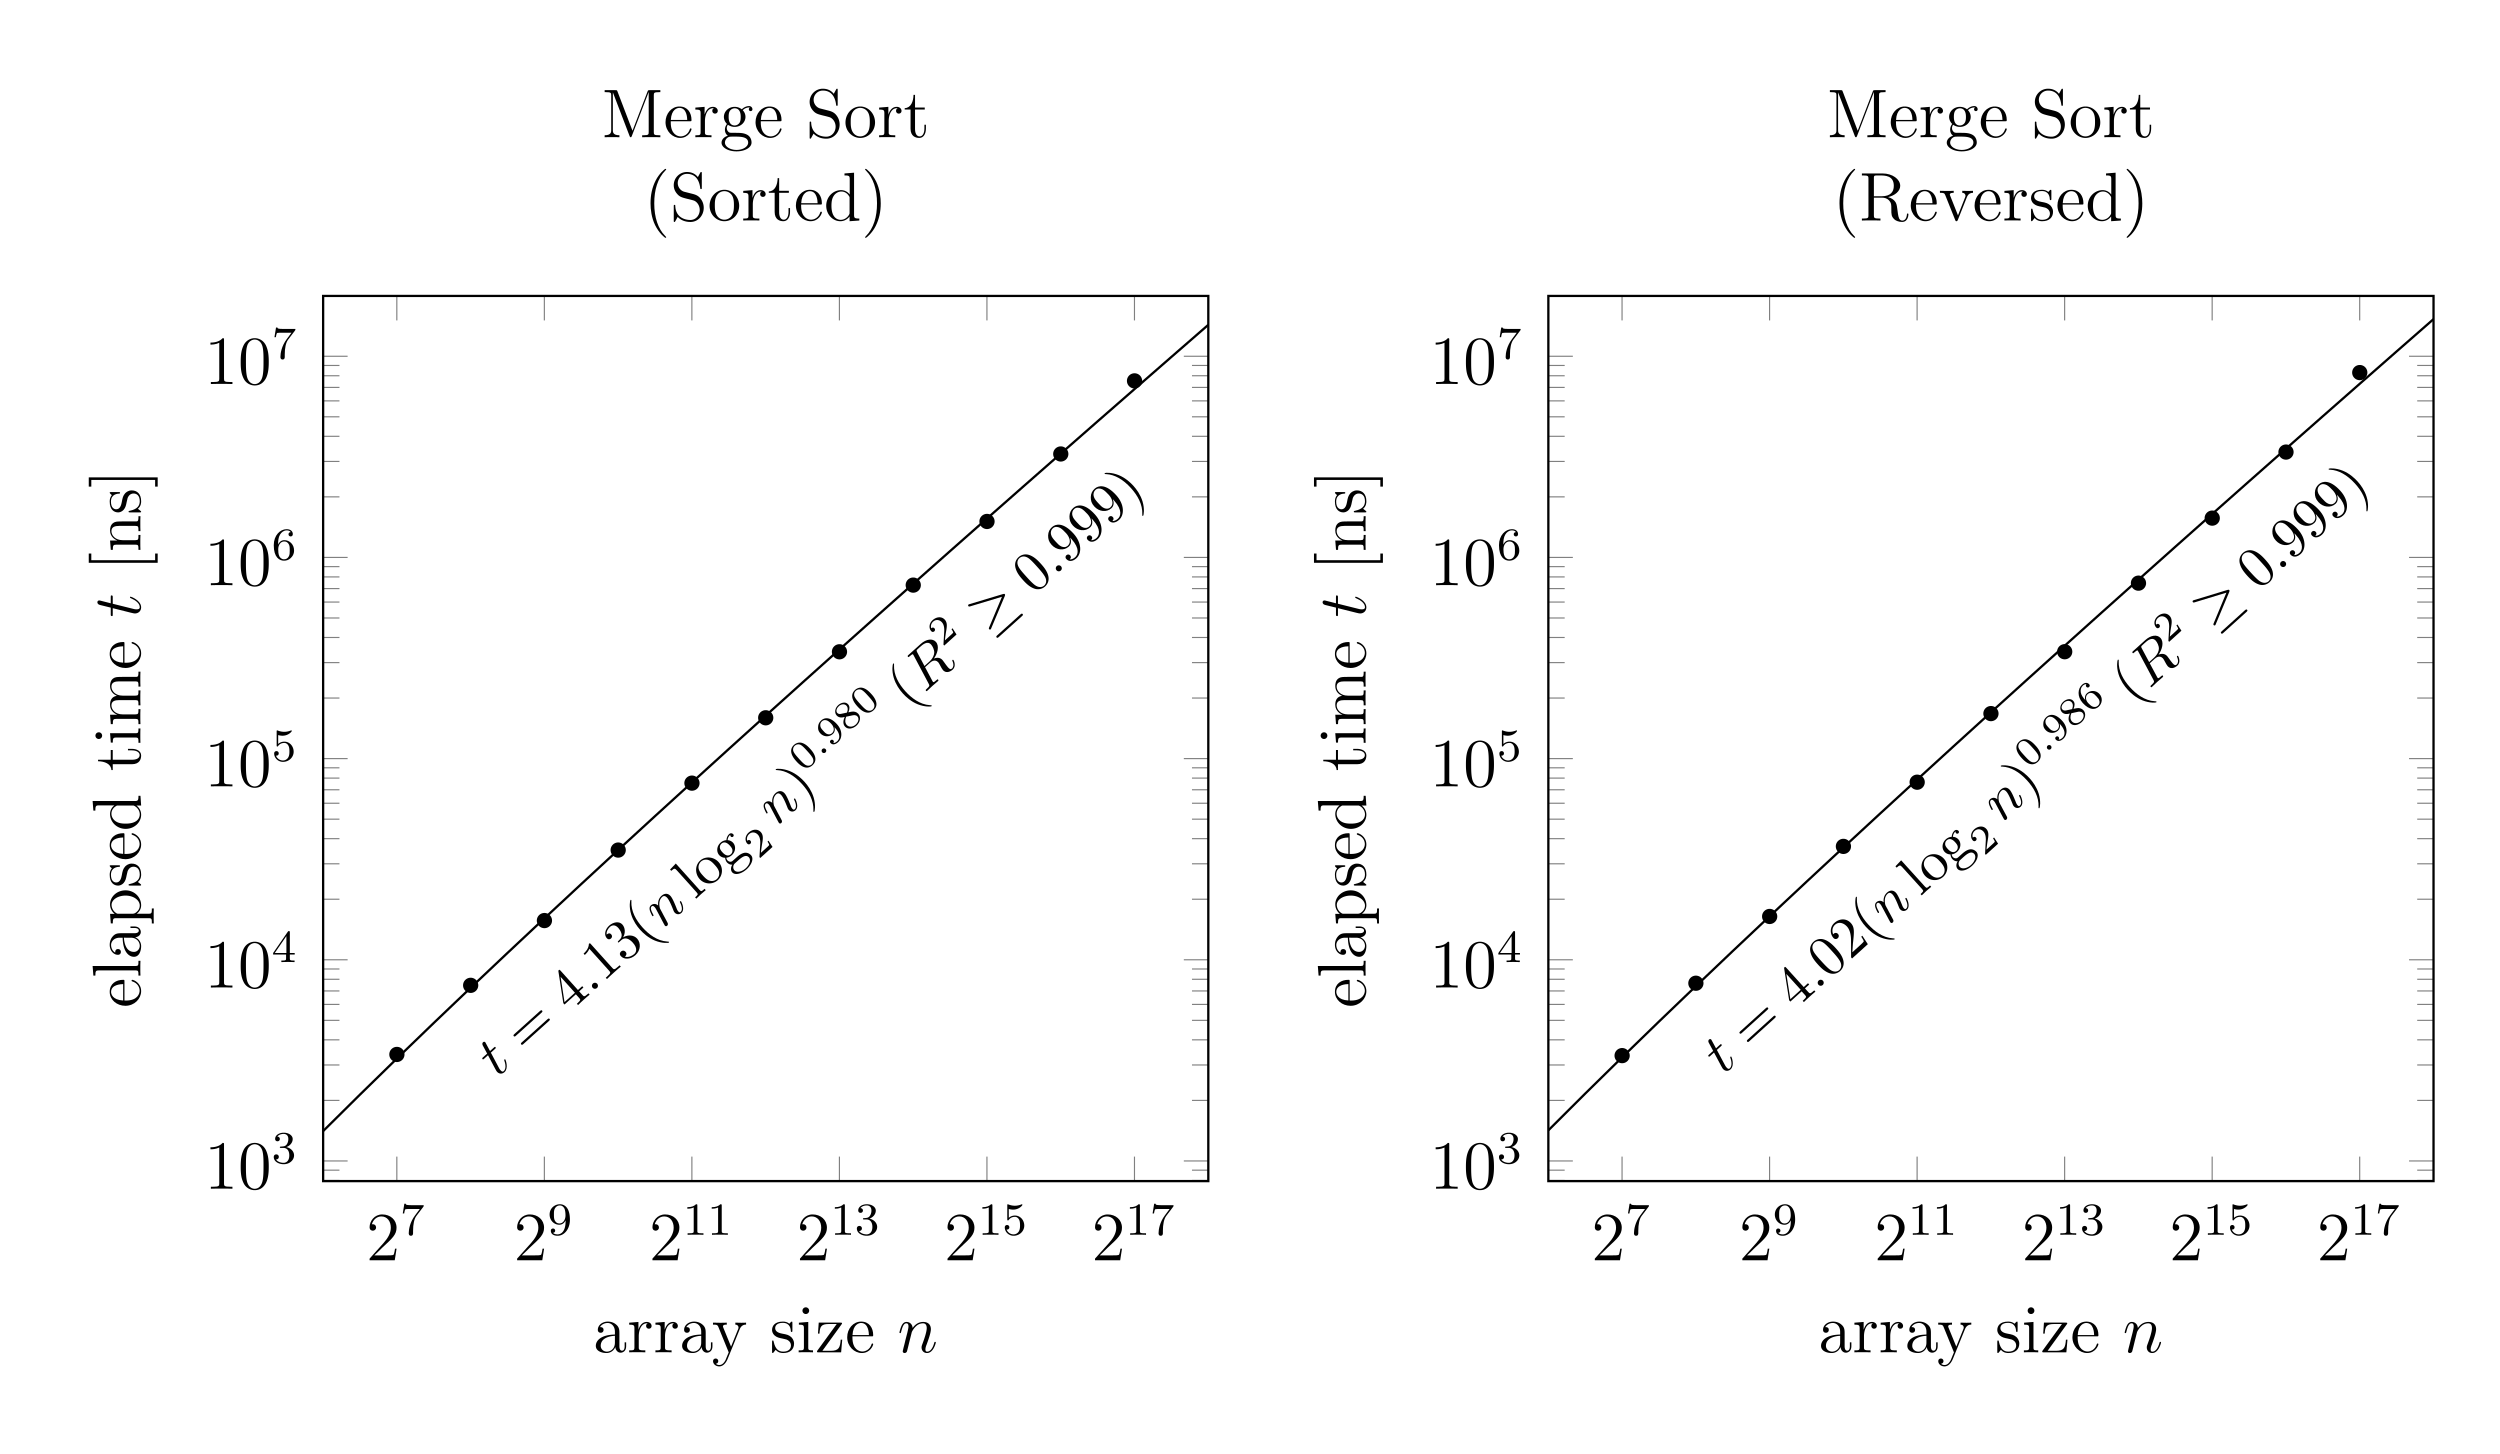 <svg xmlns="http://www.w3.org/2000/svg" xmlns:xlink="http://www.w3.org/1999/xlink" width="433.8pt" height="252.34pt" viewBox="0 0 433.8 252.34"><defs><path id="N" d="M2.464-3.504c.024-.072.323-.67.765-1.053a1.74 1.74 0 0 1 1.184-.478c.479 0 .646.359.646.837 0 .682-.49 2.045-.73 2.691-.107.287-.167.443-.167.658 0 .538.37.969.945.969 1.112 0 1.53-1.759 1.53-1.83 0-.06-.047-.108-.119-.108-.107 0-.12.036-.18.24C6.065-.599 5.61-.12 5.144-.12c-.12 0-.311-.012-.311-.394 0-.3.131-.658.203-.826.24-.657.742-1.997.742-2.679 0-.717-.419-1.255-1.328-1.255-1.064 0-1.626.753-1.842 1.052-.036-.682-.526-1.052-1.052-1.052-.383 0-.646.227-.85.634C.49-4.21.324-3.492.324-3.444s.048.107.131.107c.096 0 .108-.012.18-.287.191-.73.407-1.411.885-1.411.275 0 .37.191.37.55 0 .263-.119.73-.203 1.1l-.335 1.292c-.047.227-.179.765-.239.98C1.03-.8.897-.238.897-.178c0 .167.132.299.311.299a.46.46 0 0 0 .407-.252c.024-.06.131-.478.191-.717l.263-1.077z"/><path id="T" d="M2.404-4.808h1.1c.228 0 .347 0 .347-.215 0-.132-.072-.132-.31-.132H2.487L2.93-6.9c.048-.167.048-.191.048-.275 0-.191-.155-.299-.31-.299-.097 0-.372.036-.467.419l-.467 1.901H.61c-.24 0-.347 0-.347.227 0 .12.084.12.311.12H1.64L.849-1.65c-.096.418-.131.538-.131.693C.718-.395 1.112.12 1.782.12c1.208 0 1.854-1.747 1.854-1.83 0-.072-.048-.108-.12-.108-.024 0-.072 0-.095.048-.012.012-.024.024-.108.215C3.062-.957 2.512-.12 1.818-.12c-.359 0-.383-.299-.383-.562 0-.012 0-.239.036-.382z"/><path id="G" d="M5.669-1.064v-.67h-.263v.67c0 .681-.287.777-.455.777-.454 0-.454-.634-.454-.813v-2.093c0-.646 0-1.125-.526-1.591-.419-.383-.957-.55-1.483-.55-.981 0-1.735.646-1.735 1.423 0 .347.228.514.503.514.287 0 .49-.203.49-.49 0-.49-.43-.49-.61-.49.275-.503.85-.718 1.328-.718.55 0 1.256.455 1.256 1.53v.48C1.316-3.05.407-2.046.407-1.126c0 .946 1.1 1.245 1.83 1.245A1.63 1.63 0 0 0 3.79-.933c.048.562.419.993.933.993.251 0 .945-.168.945-1.124m-1.95-.622C3.72-.514 2.847-.12 2.333-.12c-.586 0-1.076-.43-1.076-1.004 0-1.579 2.033-1.722 2.464-1.746z"/><path id="Q" d="M6.16 0v-.347c-.814 0-.91-.084-.91-.67V-8.3l-1.662.131v.347c.813 0 .909.084.909.67v2.643a1.86 1.86 0 0 0-1.495-.765C1.615-5.274.419-4.102.419-2.571c0 1.519 1.136 2.69 2.451 2.69.91 0 1.436-.597 1.603-.825V.12zM4.472-1.4c0 .216 0 .252-.167.515-.287.419-.778.765-1.376.765-.31 0-1.602-.12-1.602-2.44 0-.86.143-1.339.406-1.734.24-.37.718-.741 1.316-.741.741 0 1.16.538 1.28.73.143.203.143.227.143.442z"/><path id="M" d="M4.868-1.423c0-.072-.06-.12-.132-.12-.096 0-.12.06-.143.12C4.282-.42 3.48-.143 2.978-.143s-1.71-.335-1.71-2.404v-.228H4.58c.263 0 .287 0 .287-.227 0-1.208-.646-2.332-2.093-2.332C1.41-5.334.359-4.102.359-2.62.359-1.041 1.579.12 2.906.12c1.424 0 1.962-1.292 1.962-1.543m-.742-1.579H1.28c.095-1.878 1.148-2.093 1.483-2.093 1.28 0 1.351 1.686 1.363 2.093"/><path id="Z" d="M5.681-4.856a.56.56 0 0 0-.586-.55c-.622 0-1.088.383-1.256.562a2 2 0 0 0-1.232-.43C1.531-5.274.73-4.461.73-3.54c0 .682.418 1.124.538 1.232-.144.18-.359.526-.359.992 0 .694.419.993.514 1.053-.55.155-1.1.586-1.1 1.208 0 .825 1.124 1.507 2.595 1.507 1.423 0 2.608-.634 2.608-1.531 0-.3-.084-1.005-.802-1.375-.61-.311-1.208-.311-2.236-.311-.73 0-.814 0-1.029-.228a.88.88 0 0 1-.227-.598c0-.203.072-.406.191-.574.562.371 1.04.371 1.172.371 1.077 0 1.878-.813 1.878-1.734 0-.323-.096-.778-.478-1.16.466-.479 1.028-.479 1.088-.479.048 0 .108 0 .155.024-.12.048-.179.168-.179.3 0 .167.12.31.311.31.096 0 .311-.06.311-.323M3.648-3.54c0 .215 0 .705-.204 1.028a1.02 1.02 0 0 1-.837.467c-1.052 0-1.052-1.208-1.052-1.483 0-.215 0-.706.203-1.029a1.02 1.02 0 0 1 .837-.466c1.053 0 1.053 1.208 1.053 1.483M4.939.933c0 .706-.908 1.268-2.009 1.268C1.782 2.2.91 1.615.91.933c0-.096.024-.562.478-.873.263-.168.371-.168 1.208-.168.993 0 2.344 0 2.344 1.04"/><path id="K" d="M2.882 0v-.347c-.777 0-.825-.06-.825-.526v-4.401l-1.626.131v.347c.765 0 .873.072.873.658v3.253c0 .538-.132.538-.91.538V0c.336-.024.91-.024 1.256-.024.132 0 .826 0 1.232.024m-.67-7.224a.58.58 0 1 0-.586.574.576.576 0 0 0 .587-.574"/><path id="O" d="M2.966 0v-.347c-.765 0-.909 0-.909-.538V-8.3L.395-8.17v.347c.813 0 .909.084.909.67v6.267c0 .538-.132.538-.91.538V0c.336-.024.922-.024 1.28-.024s.957 0 1.292.024"/><path id="Y" d="M10.19 0v-.347h-.24c-.86 0-.896-.12-.896-.562v-6.35c0-.443.036-.563.897-.563h.239v-.347H8.336c-.263 0-.275.012-.37.24L5.357-1.124 2.751-7.941c-.084-.228-.096-.228-.371-.228H.526v.347h.24c.86 0 .896.12.896.562v6.028c0 .323 0 .885-1.136.885V0c.311-.024.945-.024 1.28-.024s.969 0 1.28.024v-.347c-1.137 0-1.137-.562-1.137-.885v-6.53h.012L4.844-.227c.048.131.084.227.203.227.108 0 .132-.06.203-.24l2.907-7.582h.012v6.913c0 .443-.036.562-.897.562h-.24V0c.276-.024 1.232-.024 1.58-.024s1.303 0 1.578.024"/><path id="S" d="M9.484 0v-.347c-.598 0-.897 0-.909-.359v-2.2c0-1.113 0-1.447-.275-1.83-.347-.467-.909-.538-1.315-.538-.993 0-1.495.717-1.687 1.184-.167-.921-.813-1.184-1.566-1.184-1.16 0-1.615.992-1.71 1.232h-.013v-1.232l-1.626.131v.347c.813 0 .909.084.909.67v3.241c0 .538-.132.538-.91.538V0c.312-.024.958-.024 1.292-.024.347 0 .993 0 1.304.024v-.347c-.765 0-.909 0-.909-.538V-3.11c0-1.255.825-1.925 1.567-1.925s.909.61.909 1.34v2.81c0 .538-.132.538-.91.538V0c.312-.024.958-.024 1.293-.024.346 0 .992 0 1.303.024v-.347c-.765 0-.909 0-.909-.538V-3.11c0-1.255.825-1.925 1.567-1.925s.909.61.909 1.34v2.81c0 .538-.132.538-.909.538V0c.31-.024.957-.024 1.292-.024.346 0 .992 0 1.303.024"/><path id="ab" d="M5.49-2.56c0-1.542-1.172-2.774-2.56-2.774C1.495-5.334.36-4.066.36-2.56.359-1.03 1.555.12 2.919.12c1.41 0 2.57-1.172 2.57-2.68m-.91-.107c0 .419 0 1.16-.31 1.722a1.56 1.56 0 0 1-1.34.801c-.442 0-.98-.19-1.327-.777-.323-.538-.335-1.244-.335-1.746 0-.455 0-1.184.37-1.722a1.53 1.53 0 0 1 1.28-.706c.467 0 .969.215 1.292.682.37.55.37 1.303.37 1.746"/><path id="P" d="M6.076-2.583c0-1.52-1.125-2.691-2.428-2.691-1.053 0-1.615.753-1.65.801v-.801l-1.663.131v.347c.837 0 .909.084.909.61v5.621c0 .538-.132.538-.91.538v.347c.312-.024.958-.024 1.293-.024.346 0 .992 0 1.303.024v-.347c-.765 0-.909 0-.909-.538v-2.08c.216.298.706.765 1.471.765 1.376 0 2.584-1.16 2.584-2.703m-.91 0c0 1.423-.813 2.463-1.733 2.463a1.4 1.4 0 0 1-.957-.382c-.275-.275-.455-.515-.455-.85v-2.463c0-.227 0-.24.132-.43a1.72 1.72 0 0 1 1.4-.766c.896 0 1.614 1.088 1.614 2.428"/><path id="ac" d="M3.887 2.906c0-.036 0-.06-.203-.263C2.488 1.435 1.818-.538 1.818-2.978c0-2.32.562-4.318 1.95-5.729.119-.108.119-.131.119-.167 0-.072-.06-.096-.108-.096-.155 0-1.136.861-1.722 2.033-.61 1.208-.885 2.488-.885 3.959 0 1.064.168 2.488.79 3.767.705 1.436 1.686 2.213 1.817 2.213.048 0 .108-.024.108-.096"/><path id="ad" d="M3.373-2.978c0-.909-.12-2.392-.79-3.78C1.878-8.192.897-8.97.765-8.97c-.047 0-.107.024-.107.096 0 .036 0 .06.203.263C2.057-7.403 2.727-5.43 2.727-2.99c0 2.32-.562 4.318-1.95 5.729-.12.107-.12.131-.12.167 0 .072.06.096.108.096.156 0 1.137-.861 1.723-2.033.61-1.22.885-2.512.885-3.947"/><path id="ah" d="M8.575-1.04c0-.072 0-.18-.131-.18-.12 0-.12.072-.132.191-.06.718-.406 1.041-.79 1.041-.55 0-.669-.562-.765-1.196l-.12-.897c-.083-.598-.13-.98-.49-1.352-.131-.131-.442-.454-1.1-.633 1.184-.275 2.105-1.029 2.105-1.95 0-1.16-1.351-2.153-3.074-2.153H.502v.347h.24c.86 0 .897.12.897.562v6.351c0 .443-.036.562-.897.562h-.24V0c.275-.024 1.256-.024 1.603-.024s1.34 0 1.615.024v-.347h-.24c-.86 0-.897-.12-.897-.562v-3.062h1.388c.466 0 .909.132 1.232.467.406.454.406.705.406 1.53 0 .945 0 1.256.526 1.77.18.18.682.455 1.352.455.933 0 1.088-1.04 1.088-1.292M6.04-6.017c0 1.04-.562 1.806-2.117 1.806h-1.34v-3.133c0-.276 0-.419.252-.467.107-.012.466-.012.705-.012.969 0 2.5 0 2.5 1.806"/><path id="H" d="M4.222-4.58c0-.36-.323-.694-.837-.694-1.017 0-1.364 1.1-1.436 1.327h-.011v-1.327l-1.603.131v.347c.813 0 .909.084.909.67v3.241c0 .538-.132.538-.91.538V0c.336-.024.994-.024 1.352-.024.323 0 1.172 0 1.448.024v-.347h-.24c-.873 0-.897-.131-.897-.562v-1.878c0-1.16.479-2.248 1.4-2.248.095 0 .12 0 .167.012-.096.048-.287.12-.287.442a.46.46 0 0 0 .466.479c.24 0 .479-.156.479-.479"/><path id="aa" d="M5.848-2.2c0-.73-.275-1.268-.598-1.663-.442-.538-.98-.67-1.447-.79l-1.315-.334c-.61-.156-1.148-.754-1.148-1.52 0-.836.67-1.59 1.602-1.59 1.962 0 2.225 1.938 2.296 2.452.024.143.024.191.144.191.132 0 .132-.06.132-.275v-2.416c0-.215 0-.275-.12-.275-.036 0-.084 0-.167.156l-.395.73c-.574-.742-1.364-.886-1.89-.886A2.28 2.28 0 0 0 .646-6.135c0 .574.203 1.1.646 1.578.418.467.837.574 1.686.79.419.095 1.076.263 1.244.334.562.276.933.921.933 1.591 0 .897-.634 1.746-1.627 1.746-.538 0-1.28-.131-1.866-.646C.97-1.363.921-2.225.91-2.619c-.012-.096-.132-.096-.132-.096-.131 0-.131.06-.131.275v2.416c0 .215 0 .275.12.275.071 0 .083-.024.167-.167l.395-.718c.43.479 1.184.885 2.212.885C4.88.251 5.848-.885 5.848-2.2"/><path id="J" d="M4.21-1.519c0-.646-.395-1.028-.502-1.136-.431-.37-.754-.443-1.543-.586-.359-.072-1.232-.24-1.232-.957 0-.37.251-.92 1.327-.92 1.304 0 1.376 1.111 1.4 1.482.012.096.095.096.131.096.132 0 .132-.06.132-.275V-5.06c0-.215 0-.275-.12-.275-.095 0-.323.263-.406.37-.371-.298-.742-.37-1.125-.37-1.447 0-1.877.79-1.877 1.447 0 .132 0 .55.454.969.383.335.79.418 1.34.526.657.132.813.167 1.112.407.215.179.37.442.37.777 0 .514-.298 1.088-1.35 1.088C1.53-.12.956-.574.693-1.77c-.048-.215-.06-.24-.06-.24-.024-.047-.072-.047-.108-.047-.131 0-.131.06-.131.275v1.627c0 .215 0 .275.12.275.06 0 .071-.012.274-.264.06-.083.06-.107.24-.299.454.563 1.1.563 1.303.563C3.588.12 4.21-.574 4.21-1.52"/><path id="R" d="M3.899-1.483v-.682h-.263v.658c0 .861-.347 1.363-.813 1.363-.814 0-.814-1.112-.814-1.315v-3.349h1.687v-.347H2.009v-2.2h-.263c-.012 1.124-.442 2.272-1.53 2.308v.24h1.016v3.324C1.232-.155 2.117.12 2.75.12c.753 0 1.148-.742 1.148-1.603"/><path id="ai" d="M5.956-4.808v-.347c-.347.024-.514.024-.885.024l-.98-.024v.347c.502.024.561.383.561.514 0 .108-.023.168-.083.311L3.349-.897 2.009-4.27c-.06-.167-.071-.167-.071-.227 0-.31.454-.31.67-.31v-.348c-.3.024-.922.024-1.245.024L.215-5.155v.347c.67 0 .79.048.933.419l1.71 4.281c.06.168.084.228.228.228.083 0 .155-.024.239-.228l1.555-3.91c.107-.264.31-.778 1.076-.79"/><path id="I" d="M5.956-4.808v-.347c-.347.024-.514.024-.897.024l-.969-.024v.347c.443.024.55.3.55.514 0 .108-.023.168-.071.287L3.349-.993 2.02-4.246c-.072-.167-.072-.251-.072-.251 0-.31.42-.31.658-.31v-.348c-.31.024-.897.024-1.232.024l-1.16-.024v.347c.694 0 .79.06.945.43L2.942 0c-.526 1.268-.526 1.292-.574 1.387-.203.36-.526.814-1.064.814-.371 0-.598-.216-.598-.216s.418-.047.418-.466a.433.433 0 0 0-.442-.443c-.204 0-.455.12-.455.467 0 .454.443.897 1.077.897.67 0 1.16-.586 1.47-1.34l2.07-5.095c.323-.801.885-.813 1.112-.813"/><path id="L" d="M4.7-2.2h-.263C4.33-.838 4.127-.264 2.703-.264H1.256l3.3-4.557c.108-.131.108-.155.108-.203 0-.132-.083-.132-.287-.132H.622L.49-3.253h.263c.072-1.22.3-1.663 1.603-1.663h1.387l-3.42 4.7C.323 0 .347 0 .61 0h3.899z"/><path id="z" d="M1.582-.397c0-.251-.209-.405-.397-.405a.403.403 0 0 0-.404.398c0 .25.209.404.397.404.23 0 .404-.188.404-.397"/><path id="y" d="M3.597-2.223c0-.767-.091-1.318-.412-1.806-.216-.32-.648-.6-1.206-.6C.362-4.628.362-2.724.362-2.222S.362.139 1.98.139s1.618-1.86 1.618-2.362M1.979-.056c-.32 0-.745-.188-.885-.76-.097-.41-.097-.982-.097-1.498 0-.509 0-1.039.104-1.422a.89.89 0 0 1 .878-.697c.377 0 .74.23.865.634.111.377.118.879.118 1.485 0 .516 0 1.032-.09 1.47-.14.635-.614.788-.893.788"/><path id="w" d="M3.52-1.269h-.237c-.021.154-.09.565-.181.635-.056.042-.593.042-.69.042H1.129a24 24 0 0 1 1.394-1.171c.516-.412.997-.844.997-1.506 0-.843-.739-1.36-1.631-1.36-.864 0-1.45.607-1.45 1.249 0 .355.3.39.37.39.167 0 .369-.119.369-.37 0-.125-.049-.369-.411-.369.216-.495.69-.648 1.017-.648.697 0 1.06.543 1.06 1.108 0 .606-.432 1.087-.655 1.338L.509-.27C.439-.21.439-.196.439 0h2.872z"/><path id="ag" d="M1.046-2.28c0-.57.048-1.087.313-1.512.237-.376.614-.634 1.06-.634.209 0 .487.056.627.244-.174.014-.32.132-.32.335 0 .174.118.327.327.327s.334-.14.334-.341c0-.405-.292-.767-.982-.767-1.004 0-2.029.92-2.029 2.419 0 1.805.85 2.348 1.617 2.348.85 0 1.59-.648 1.59-1.56 0-.886-.704-1.541-1.52-1.541-.557 0-.864.37-1.018.683m.947 2.196c-.348 0-.62-.202-.766-.508-.105-.21-.16-.558-.16-.976 0-.676.404-1.2.961-1.2.32 0 .537.126.711.384.167.265.174.558.174.962 0 .397 0 .69-.188.962-.167.244-.39.376-.732.376"/><path id="B" d="M2.474-2.516c.544-.265.893-.593.893-1.074 0-.676-.704-1.038-1.38-1.038-.767 0-1.395.502-1.395 1.164 0 .328.154.564.28.704.125.146.174.174.585.418-.39.167-1.08.544-1.08 1.276 0 .773.8 1.205 1.596 1.205.885 0 1.61-.564 1.61-1.317 0-.46-.272-.85-.677-1.087-.09-.056-.334-.195-.432-.251m-1.136-.662c-.181-.105-.376-.293-.376-.551 0-.44.509-.697 1.01-.697.544 0 1.025.342 1.025.836 0 .62-.725.934-.739.934s-.028-.007-.076-.034zm.342.969.955.55c.18.105.53.314.53.725 0 .523-.58.85-1.179.85-.64 0-1.191-.41-1.191-.982 0-.516.383-.913.885-1.143"/><path id="A" d="M2.913-2.077c0 1.729-.857 1.993-1.275 1.993-.153 0-.523-.014-.711-.23.286-.028.307-.265.307-.327 0-.174-.119-.328-.328-.328s-.334.14-.334.342c0 .474.397.766 1.073.766.997 0 1.938-.94 1.938-2.432 0-1.729-.767-2.335-1.583-2.335-.23 0-.71.035-1.108.425-.237.23-.516.502-.516 1.13 0 .884.704 1.54 1.52 1.54.557 0 .857-.37 1.017-.683zm-.982.348a.79.79 0 0 1-.725-.41c-.16-.259-.16-.551-.16-.935 0-.404 0-.683.202-.962.167-.244.397-.39.76-.39.355 0 .564.223.675.404.189.293.21.781.21 1.025 0 .906-.523 1.268-.962 1.268"/><path id="D" d="M6.713-3.227c.14-.06.2-.13.2-.22 0-.099-.04-.159-.2-.228l-5.488-2.59c-.14-.07-.18-.07-.2-.07-.119 0-.198.09-.198.2 0 .12.08.169.189.219l5.229 2.46-5.21 2.46c-.198.09-.208.17-.208.23 0 .109.09.198.199.198.03 0 .05 0 .18-.07zm-.15 4.592c.17 0 .35 0 .35-.2s-.21-.199-.36-.199H1.186c-.15 0-.358 0-.358.2s.179.199.348.199z"/><path id="r" d="M3.297 2.39c0-.03 0-.05-.17-.219C1.882.916 1.564-.966 1.564-2.49c0-1.733.378-3.466 1.603-4.711.13-.12.13-.14.13-.17 0-.07-.04-.099-.1-.099-.1 0-.996.677-1.583 1.942C1.106-4.432.986-3.327.986-2.49c0 .777.11 1.982.657 3.108.598 1.225 1.455 1.872 1.554 1.872.06 0 .1-.03.1-.1"/><path id="x" d="M2.878-2.49c0-.777-.11-1.982-.657-3.108C1.623-6.823.767-7.47.667-7.47c-.06 0-.1.04-.1.1 0 .03 0 .05.19.229.976.986 1.544 2.57 1.544 4.651C2.3-.787 1.932.966.697 2.221c-.13.12-.13.14-.13.17 0 .06.04.099.1.099.1 0 .996-.677 1.584-1.942.508-1.096.627-2.201.627-3.038"/><path id="E" d="M4.582-3.187c0-.797-.05-1.594-.399-2.33-.458-.957-1.275-1.116-1.693-1.116-.598 0-1.325.259-1.733 1.185-.319.687-.369 1.464-.369 2.26 0 .748.04 1.644.449 2.401A1.83 1.83 0 0 0 2.48.22C3.018.22 3.775.01 4.213-.936c.319-.687.369-1.464.369-2.251M2.48 0c-.388 0-.976-.249-1.155-1.205-.11-.598-.11-1.514-.11-2.102 0-.637 0-1.295.08-1.832.189-1.186.936-1.275 1.185-1.275.329 0 .986.179 1.175 1.165.1.558.1 1.315.1 1.942 0 .747 0 1.425-.11 2.062C3.496-.299 2.928 0 2.48 0"/><path id="p" d="M2.928-6.374c0-.24 0-.26-.229-.26-.617.638-1.494.638-1.813.638v.309c.2 0 .787 0 1.305-.26v5.16c0 .359-.03.478-.926.478H.946V0c.349-.03 1.215-.03 1.614-.03s1.265 0 1.613.03v-.309h-.318c-.897 0-.927-.11-.927-.478z"/><path id="af" d="M1.265-.767 2.32-1.793C3.874-3.167 4.472-3.705 4.472-4.7c0-1.136-.896-1.932-2.111-1.932A1.84 1.84 0 0 0 .498-4.831c0 .558.498.558.528.558.17 0 .518-.12.518-.528a.504.504 0 0 0-.528-.518c-.08 0-.1 0-.13.01.23-.647.767-1.016 1.345-1.016.906 0 1.335.807 1.335 1.624 0 .797-.498 1.584-1.046 2.201L.608-.369c-.11.11-.11.13-.11.369h3.695l.279-1.733h-.249c-.05.299-.12.737-.22.886-.069.08-.726.08-.945.08z"/><path id="q" d="M2.888-3.506c.817-.269 1.395-.966 1.395-1.753 0-.817-.877-1.374-1.833-1.374-1.006 0-1.763.597-1.763 1.354 0 .329.22.518.508.518.309 0 .508-.219.508-.508 0-.498-.468-.498-.617-.498.308-.488.966-.617 1.324-.617.409 0 .956.219.956 1.115 0 .12-.02.697-.278 1.136-.3.478-.638.508-.887.518-.08.01-.319.03-.388.03-.08.01-.15.02-.15.119 0 .11.07.11.24.11h.438c.816 0 1.185.677 1.185 1.653C3.526-.35 2.839-.06 2.4-.06c-.428 0-1.175-.17-1.524-.757.35.05.658-.169.658-.548 0-.358-.27-.557-.558-.557-.239 0-.558.14-.558.577C.418-.438 1.345.22 2.43.22c1.215 0 2.122-.906 2.122-1.922 0-.817-.628-1.594-1.664-1.803"/><path id="n" d="M2.928-1.643v.866c0 .359-.02.468-.757.468h-.209V0c.408-.03.926-.03 1.345-.03s.946 0 1.354.03v-.309h-.209c-.737 0-.757-.11-.757-.468v-.866h.996v-.31h-.996v-4.531c0-.2 0-.259-.16-.259-.089 0-.119 0-.198.12L.279-1.953v.31zm.06-.31H.558l2.43-3.714z"/><path id="F" d="M3.655-3.167v.318c0 2.331-1.036 2.79-1.613 2.79-.17 0-.707-.02-.976-.36.438 0 .518-.288.518-.457 0-.31-.24-.459-.459-.459-.159 0-.458.09-.458.478C.667-.189 1.205.22 2.052.22c1.285 0 2.5-1.354 2.5-3.496 0-2.68-1.146-3.356-2.032-3.356-.548 0-1.036.179-1.464.627-.409.448-.638.867-.638 1.614 0 1.245.877 2.22 1.992 2.22.608 0 1.016-.418 1.245-.995M2.42-2.4c-.16 0-.617 0-.926-.628-.18-.368-.18-.866-.18-1.354 0-.538 0-1.006.21-1.375.269-.498.647-.627.996-.627.458 0 .787.338.956.786.12.32.16.947.16 1.405 0 .827-.34 1.793-1.216 1.793"/><path id="m" d="M6.843-3.257c.149 0 .338 0 .338-.2s-.19-.198-.329-.198H.886c-.139 0-.328 0-.328.199s.189.2.338.2zm.01 1.932c.139 0 .328 0 .328-.199s-.19-.2-.338-.2H.896c-.149 0-.338 0-.338.2s.189.2.328.2z"/><path id="v" d="M2.211-1.713c-.866 0-.866-.996-.866-1.225 0-.27.01-.588.159-.837.08-.12.309-.398.707-.398.867 0 .867.996.867 1.225 0 .269-.01.587-.16.836-.08.12-.308.399-.707.399m-1.155.388c0-.04 0-.269.17-.468.388.28.796.309.985.309.926 0 1.614-.687 1.614-1.454 0-.369-.16-.737-.409-.966.359-.339.717-.389.897-.389.02 0 .07 0 .1.01-.11.04-.16.15-.16.27 0 .168.13.288.289.288.1 0 .289-.07.289-.299 0-.17-.12-.488-.508-.488-.2 0-.638.06-1.056.468a1.66 1.66 0 0 0-1.056-.358c-.926 0-1.613.687-1.613 1.454 0 .438.219.817.468 1.026-.13.15-.309.478-.309.826 0 .31.13.688.438.887C.598-.04.28.388.28.787c0 .717.986 1.265 2.201 1.265 1.175 0 2.211-.508 2.211-1.285 0-.349-.14-.857-.647-1.136-.528-.278-1.106-.278-1.713-.278-.25 0-.678 0-.747-.01-.32-.04-.528-.349-.528-.668M2.49 1.823C1.484 1.823.797 1.315.797.787c0-.458.378-.827.817-.857H2.2c.857 0 1.972 0 1.972.857 0 .538-.707 1.036-1.683 1.036"/><path id="t" d="m1.763-6.912-1.434.11v.308c.697 0 .777.07.777.558v5.179c0 .448-.11.448-.777.448V0c.328-.01.856-.03 1.105-.03s.737.02 1.106.03v-.309c-.668 0-.777 0-.777-.448z"/><path id="u" d="M4.691-2.131c0-1.275-.996-2.331-2.201-2.331-1.245 0-2.211 1.086-2.211 2.33A2.223 2.223 0 0 0 2.48.11a2.22 2.22 0 0 0 2.211-2.241M2.49-.14c-.428 0-.867-.21-1.135-.668-.25-.438-.25-1.046-.25-1.404 0-.389 0-.926.24-1.365a1.34 1.34 0 0 1 1.135-.667c.438 0 .867.22 1.126.647s.258 1.006.258 1.385c0 .358 0 .896-.219 1.335-.219.448-.657.737-1.155.737"/><path id="d" d="M2.503-5.077c0-.215-.016-.223-.232-.223-.326.319-.749.51-1.506.51v.263c.215 0 .646 0 1.108-.215v4.088c0 .295-.024.391-.781.391h-.28V0c.328-.024 1.013-.024 1.372-.024s1.052 0 1.379.024v-.263h-.28c-.757 0-.78-.096-.78-.39z"/><path id="e" d="M2.016-2.662c.63 0 1.029.462 1.029 1.3 0 .995-.566 1.29-.989 1.29-.438 0-1.036-.16-1.315-.582.287 0 .486-.183.486-.446a.423.423 0 0 0-.438-.438c-.215 0-.438.135-.438.454 0 .757.813 1.251 1.721 1.251 1.06 0 1.801-.733 1.801-1.53 0-.661-.526-1.267-1.339-1.442.63-.224 1.1-.766 1.1-1.403S2.917-5.3 2.088-5.3C1.235-5.3.59-4.838.59-4.232c0 .295.199.422.406.422a.39.39 0 0 0 .407-.406c0-.295-.255-.407-.43-.415.334-.438.948-.462 1.091-.462.207 0 .813.064.813.885 0 .558-.231.892-.343 1.02-.239.247-.422.263-.908.295-.152.008-.215.016-.215.12 0 .111.071.111.207.111z"/><path id="i" d="M3.14-5.157c0-.159 0-.223-.167-.223-.104 0-.112.008-.191.12L.239-1.57v.263h2.248v.661c0 .295-.024.383-.638.383h-.183V0c.677-.024.693-.024 1.147-.024s.47 0 1.148.024v-.263h-.183c-.614 0-.638-.088-.638-.383v-.661h.845v-.263H3.14zm-.598.646v2.94H.518z"/><path id="f" d="M1.116-4.48c.103.033.422.112.757.112.996 0 1.602-.7 1.602-.82 0-.088-.056-.112-.096-.112-.016 0-.032 0-.103.04-.311.12-.678.215-1.108.215-.47 0-.86-.12-1.108-.215C.98-5.3.964-5.3.956-5.3c-.103 0-.103.088-.103.231v2.335c0 .144 0 .24.127.24.064 0 .088-.032.128-.096.095-.12.398-.526 1.076-.526.446 0 .661.366.733.518.136.287.151.653.151.964 0 .295-.008.725-.23 1.076a1.07 1.07 0 0 1-.893.486A1.295 1.295 0 0 1 .733-.917c.024.008.072.008.08.008.223 0 .398-.143.398-.39 0-.295-.23-.399-.39-.399-.144 0-.399.08-.399.423 0 .717.622 1.442 1.539 1.442.996 0 1.84-.773 1.84-1.761 0-.925-.669-1.745-1.61-1.745-.398 0-.772.127-1.075.398z"/><path id="j" d="M1.1-2.638c0-.662.056-1.243.343-1.73.239-.398.645-.725 1.147-.725.16 0 .526.024.71.303-.36.016-.39.287-.39.375-.001.239.182.374.374.374.143 0 .374-.087.374-.39 0-.479-.358-.869-1.076-.869C1.474-5.3.351-4.248.351-2.526.35-.366 1.355.167 2.128.167c.383 0 .797-.103 1.156-.446.318-.31.59-.646.59-1.339 0-1.044-.79-1.777-1.674-1.777-.574 0-.917.366-1.1.757M2.128-.072c-.422 0-.685-.295-.805-.518-.183-.358-.2-.9-.2-1.203 0-.79.431-1.38 1.045-1.38.398 0 .637.208.789.487.167.295.167.654.167 1.06s0 .757-.16 1.044c-.206.367-.485.51-.836.51"/><path id="b" d="M4.033-4.854c.072-.087.072-.103.072-.279H2.08c-.2 0-.446-.008-.645-.024-.415-.031-.423-.103-.447-.23H.741l-.27 1.68h.246c.016-.119.104-.669.215-.732.088-.04.686-.04.805-.04h1.69l-.82 1.1c-.91 1.211-1.1 2.47-1.1 3.1 0 .08 0 .446.374.446s.375-.358.375-.454v-.382c0-1.148.19-2.089.581-2.607z"/><path id="c" d="M3.124-2.351c0 1.945-.924 2.28-1.387 2.28-.167 0-.581-.025-.797-.272.351-.032.375-.295.375-.374a.364.364 0 0 0-.375-.375c-.143 0-.374.088-.374.39 0 .543.446.87 1.18.87 1.091 0 2.127-1.085 2.127-2.79 0-2.072-.916-2.678-1.737-2.678-.94 0-1.785.733-1.785 1.777 0 1.028.773 1.778 1.673 1.778.566 0 .909-.36 1.1-.766zm-1.068.382c-.366 0-.597-.167-.773-.462C1.1-2.726 1.1-3.108 1.1-3.515c0-.47 0-.805.215-1.132.2-.286.454-.446.829-.446.534 0 .765.526.789.566.167.39.175 1.012.175 1.172 0 .63-.342 1.386-1.052 1.386"/><path id="o" d="M1.912-.528c0-.289-.239-.528-.528-.528s-.527.24-.527.528.239.528.527.528.528-.239.528-.528"/><path id="C" d="M3.735-6.115c.06-.24.09-.34.279-.369.09-.01.408-.01.607-.01.708 0 1.813 0 1.813.986 0 .339-.16 1.026-.548 1.414-.259.26-.786.578-1.683.578H3.088zm1.434 2.729c1.006-.22 2.191-.917 2.191-1.923 0-.856-.896-1.494-2.2-1.494H2.32c-.199 0-.288 0-.288.2 0 .11.09.11.279.11.02 0 .209 0 .378.019.18.02.27.03.27.16 0 .04-.01.07-.04.189L1.583-.777c-.1.389-.12.468-.907.468-.179 0-.269 0-.269.2 0 .109.12.109.14.109.279 0 .976-.03 1.255-.03S2.789 0 3.068 0c.08 0 .199 0 .199-.2 0-.109-.09-.109-.279-.109-.369 0-.647 0-.647-.179 0-.06.02-.11.03-.17l.657-2.639h1.185c.906 0 1.086.558 1.086.907 0 .149-.08.458-.14.687-.07.279-.16.647-.16.846C5 .22 6.196.22 6.326.22 7.17.22 7.52-.787 7.52-.926c0-.12-.11-.12-.12-.12-.09 0-.11.07-.13.14C7.023-.17 6.595 0 6.365 0c-.328 0-.398-.22-.398-.608 0-.308.06-.816.1-1.135.02-.14.04-.329.04-.468 0-.767-.668-1.076-.937-1.175"/><path id="s" d="M.876-.588c-.03.15-.09.379-.09.429 0 .179.14.269.29.269.12 0 .298-.08.368-.28.01-.02.13-.487.19-.736l.219-.897c.06-.219.12-.438.169-.667.04-.17.12-.458.13-.498.149-.309.677-1.215 1.623-1.215.448 0 .538.368.538.697 0 .618-.488 1.892-.648 2.32-.09.23-.1.35-.1.459 0 .468.35.817.817.817.937 0 1.305-1.455 1.305-1.534 0-.1-.09-.1-.12-.1-.099 0-.099.03-.149.18C5.22-.668 4.89-.11 4.402-.11c-.169 0-.239-.1-.239-.328 0-.25.09-.488.18-.707.189-.528.607-1.624.607-2.192 0-.667-.428-1.065-1.145-1.065-.897 0-1.385.637-1.554.866-.05-.558-.458-.866-.916-.866s-.648.388-.747.567a5 5 0 0 0-.3.967c0 .1.1.1.12.1.1 0 .11-.01.17-.23.169-.707.368-1.185.727-1.185.199 0 .309.13.309.458 0 .21-.03.319-.16.837z"/><path id="l" d="M2.052-3.984h.936c.2 0 .299 0 .299-.2 0-.109-.1-.109-.28-.109h-.876c.359-1.414.409-1.613.409-1.673 0-.17-.12-.269-.289-.269-.03 0-.309.01-.398.359l-.389 1.583H.528c-.2 0-.299 0-.299.19 0 .119.08.119.279.119h.876C.667-1.155.627-.986.627-.807c0 .538.379.917.917.917 1.016 0 1.583-1.455 1.583-1.534 0-.1-.08-.1-.12-.1-.089 0-.099.03-.148.14C2.43-.35 1.902-.11 1.564-.11c-.21 0-.309-.129-.309-.458 0-.239.02-.308.06-.478z"/><path id="h" d="M5.358-3.827c0-.993-.06-1.962-.49-2.87-.49-.993-1.352-1.256-1.938-1.256-.693 0-1.543.346-1.985 1.34C.61-5.86.49-5.12.49-3.828c0 1.16.084 2.033.515 2.882A2.13 2.13 0 0 0 2.918.251c1.04 0 1.639-.622 1.986-1.315.43-.897.454-2.07.454-2.763M2.918.012c-.382 0-1.16-.215-1.387-1.519-.132-.718-.132-1.627-.132-2.464 0-.98 0-1.865.192-2.571.203-.801.813-1.172 1.327-1.172.455 0 1.148.275 1.376 1.303.155.682.155 1.627.155 2.44 0 .802 0 1.71-.131 2.44C4.09-.215 3.337.012 2.918.012"/><path id="g" d="M3.444-7.666c0-.275 0-.287-.239-.287-.287.323-.885.765-2.117.765v.347c.275 0 .873 0 1.531-.311v6.231c0 .43-.036.574-1.088.574h-.37V0c.322-.024 1.482-.024 1.877-.024s1.543 0 1.866.024v-.347h-.371C3.48-.347 3.444-.49 3.444-.92z"/><path id="a" d="M5.262-2.01H5c-.036.204-.131.862-.25 1.053-.085.108-.766.108-1.125.108H1.41c.323-.275 1.053-1.04 1.364-1.328 1.818-1.674 2.487-2.296 2.487-3.48 0-1.375-1.088-2.296-2.475-2.296S.586-6.77.586-5.741c0 .61.526.61.562.61.251 0 .562-.18.562-.562 0-.335-.227-.562-.562-.562-.107 0-.131 0-.167.012.227-.813.873-1.364 1.65-1.364 1.017 0 1.639.85 1.639 1.95 0 1.017-.586 1.902-1.268 2.667L.586-.287V0h4.365z"/><path id="U" d="M2.99 2.99v-.443H1.83V-8.527h1.16v-.443H1.387V2.99z"/><path id="X" d="M1.854-8.97H.25v.443h1.16V2.547H.251v.443h1.603z"/><path id="V" d="M5.322-2.906c0-1.113 0-1.447-.275-1.83-.347-.467-.909-.538-1.315-.538-1.16 0-1.615.992-1.71 1.232h-.013v-1.232l-1.626.131v.347c.813 0 .909.084.909.67v3.241c0 .538-.132.538-.91.538V0c.312-.024.958-.024 1.292-.024.347 0 .993 0 1.304.024v-.347c-.765 0-.909 0-.909-.538V-3.11c0-1.255.825-1.925 1.567-1.925s.909.61.909 1.34v2.81c0 .538-.132.538-.91.538V0c.312-.024.958-.024 1.293-.024.346 0 .992 0 1.303.024v-.347c-.598 0-.897 0-.909-.359z"/><path id="W" d="M3.923-5.06c0-.214 0-.274-.12-.274-.095 0-.323.263-.406.37-.371-.298-.742-.37-1.125-.37-1.447 0-1.877.79-1.877 1.447 0 .132 0 .55.454.969.383.335.79.418 1.34.526.657.132.813.167 1.112.407.215.179.37.442.37.777 0 .514-.298 1.088-1.35 1.088C1.53-.12.956-.574.693-1.77c-.048-.215-.048-.227-.06-.24-.024-.047-.072-.047-.108-.047-.131 0-.131.06-.131.275v1.627c0 .215 0 .275.12.275.06 0 .071-.012.274-.264.06-.083.06-.107.24-.299.454.563 1.1.563 1.303.563C3.588.12 4.21-.574 4.21-1.52c0-.646-.395-1.028-.502-1.136-.431-.37-.754-.443-1.543-.586-.359-.072-1.232-.24-1.232-.957 0-.37.251-.92 1.327-.92 1.304 0 1.376 1.111 1.4 1.482.012.096.095.096.131.096.132 0 .132-.06.132-.275z"/><clipPath id="k"><path d="M56.07 204.944h153.595V51.348H56.069Z"/></clipPath><clipPath id="ae"><path d="M268.67 204.944h153.596V51.348H268.67Z"/></clipPath></defs><g fill="none" stroke="gray" stroke-miterlimit="10" stroke-width=".199"><path d="M68.858 204.944v-4.251m25.599 4.25v-4.25m25.598 4.25v-4.25m25.6 4.25v-4.25m25.598 4.25v-4.25m25.6 4.25v-4.25M68.857 51.348V55.6m25.599-4.25v4.25m25.598-4.25v4.25m25.6-4.25v4.25m25.598-4.25v4.25m25.6-4.25v4.25M56.07 204.832h2.833m-2.834-1.785h2.834m-2.834-1.598h2.834m-2.834-10.508h2.834m-2.834-6.147h2.834m-2.834-4.361h2.834m-2.834-3.383h2.834m-2.834-2.765h2.834m-2.834-2.336h2.834m-2.834-2.025h2.834m-2.834-1.785h2.834m-2.834-1.598h2.834m-2.834-10.508h2.834m-2.834-6.147h2.834m-2.834-4.361h2.834m-2.834-3.383h2.834m-2.834-2.764h2.834m-2.834-2.337h2.834m-2.834-2.025h2.834m-2.834-1.785h2.834m-2.834-1.598h2.834m-2.834-10.508h2.834m-2.834-6.147h2.834m-2.834-4.361h2.834m-2.834-3.383h2.834m-2.834-2.764h2.834m-2.834-2.337h2.834m-2.834-2.025h2.834m-2.834-1.785h2.834m-2.834-1.598h2.834m-2.834-10.508h2.834m-2.834-6.147h2.834m-2.834-4.361h2.834m-2.834-3.383h2.834m-2.834-2.764h2.834m-2.834-2.337h2.834M56.069 65.2h2.834m-2.834-1.785h2.834m150.762 141.417h-2.833m2.833-1.785h-2.833m2.833-1.598h-2.833m2.833-10.508h-2.833m2.833-6.147h-2.833m2.833-4.361h-2.833m2.833-3.383h-2.833m2.833-2.765h-2.833m2.833-2.336h-2.833m2.833-2.025h-2.833m2.833-1.785h-2.833m2.833-1.598h-2.833m2.833-10.508h-2.833m2.833-6.147h-2.833m2.833-4.361h-2.833m2.833-3.383h-2.833m2.833-2.764h-2.833m2.833-2.337h-2.833m2.833-2.025h-2.833m2.833-1.785h-2.833m2.833-1.598h-2.833m2.833-10.508h-2.833m2.833-6.147h-2.833m2.833-4.361h-2.833m2.833-3.383h-2.833m2.833-2.764h-2.833m2.833-2.337h-2.833m2.833-2.025h-2.833m2.833-1.785h-2.833m2.833-1.598h-2.833m2.833-10.508h-2.833m2.833-6.147h-2.833m2.833-4.361h-2.833m2.833-3.383h-2.833m2.833-2.764h-2.833m2.833-2.337h-2.833m2.833-2.025h-2.833m2.833-1.785h-2.833M56.07 201.45h4.249m-4.25-34.909h4.25m-4.25-34.908h4.25m-4.25-34.908h4.25m-4.25-34.907h4.25m149.346 139.631h-4.25m4.25-34.908h-4.25m4.25-34.908h-4.25m4.25-34.908h-4.25m4.25-34.907h-4.25"/></g><path fill="none" stroke="#000" stroke-miterlimit="10" stroke-width=".399" d="M56.07 204.944V51.348h153.595v153.596z"/><use xlink:href="#a" x="-48.014" y="198.192" transform="translate(111.56 20.49)scale(1)"/><use xlink:href="#b" x="-42.141" y="193.772" transform="matrix(1 0 0 1 111.56 20.49)"/><use xlink:href="#a" x="-48.014" y="198.192" transform="translate(137.159 20.49)scale(1)"/><use xlink:href="#c" x="-42.141" y="193.772" transform="matrix(1 0 0 1 137.159 20.49)"/><use xlink:href="#a" x="-48.014" y="198.192" transform="translate(160.641 20.49)scale(1)"/><g transform="matrix(1 0 0 1 160.641 20.49)"><use xlink:href="#d" x="-42.141" y="193.772"/><use xlink:href="#d" x="-37.909" y="193.772"/></g><use xlink:href="#a" x="-48.014" y="198.192" transform="translate(186.24 20.49)scale(1)"/><g transform="matrix(1 0 0 1 186.24 20.49)"><use xlink:href="#d" x="-42.141" y="193.772"/><use xlink:href="#e" x="-37.909" y="193.772"/></g><use xlink:href="#a" x="-48.014" y="198.192" transform="translate(211.838 20.49)scale(1)"/><g transform="matrix(1 0 0 1 211.838 20.49)"><use xlink:href="#d" x="-42.141" y="193.772"/><use xlink:href="#f" x="-37.909" y="193.772"/></g><use xlink:href="#a" x="-48.014" y="198.192" transform="translate(237.437 20.49)scale(1)"/><g transform="matrix(1 0 0 1 237.437 20.49)"><use xlink:href="#d" x="-42.141" y="193.772"/><use xlink:href="#b" x="-37.909" y="193.772"/></g><g transform="translate(83.442 8.075)scale(1)"><use xlink:href="#g" x="-48.014" y="198.192"/><use xlink:href="#h" x="-42.166" y="198.192"/></g><use xlink:href="#e" x="-36.289" y="193.772" transform="matrix(1 0 0 1 83.442 8.075)"/><g transform="translate(83.442 -26.833)scale(1)"><use xlink:href="#g" x="-48.014" y="198.192"/><use xlink:href="#h" x="-42.166" y="198.192"/></g><use xlink:href="#i" x="-36.289" y="193.772" transform="matrix(1 0 0 1 83.442 -26.833)"/><g transform="translate(83.442 -61.741)scale(1)"><use xlink:href="#g" x="-48.014" y="198.192"/><use xlink:href="#h" x="-42.166" y="198.192"/></g><use xlink:href="#f" x="-36.289" y="193.772" transform="matrix(1 0 0 1 83.442 -61.741)"/><g transform="translate(83.442 -96.649)scale(1)"><use xlink:href="#g" x="-48.014" y="198.192"/><use xlink:href="#h" x="-42.166" y="198.192"/></g><use xlink:href="#j" x="-36.289" y="193.772" transform="matrix(1 0 0 1 83.442 -96.649)"/><g transform="translate(83.442 -131.557)scale(1)"><use xlink:href="#g" x="-48.014" y="198.192"/><use xlink:href="#h" x="-42.166" y="198.192"/></g><use xlink:href="#b" x="-36.289" y="193.772" transform="matrix(1 0 0 1 83.442 -131.557)"/><g clip-path="url(#k)"><path fill="none" stroke="#000" stroke-miterlimit="10" stroke-width=".399" d="m56.07 196.268 6.4-6.34 6.399-6.25 6.4-6.175 6.399-6.107 6.4-6.05 6.4-5.998 6.399-5.953 6.4-5.911 6.399-5.875 6.4-5.837 6.4-5.812 6.399-5.782 6.4-5.754 6.4-5.732 6.399-5.71 6.4-5.688 6.399-5.672 6.4-5.652 6.4-5.636 6.399-5.621 6.4-5.607 6.4-5.591 6.399-5.58 6.4-5.568"/><g transform="rotate(-41.987 4.743 17.539)scale(1)"><use xlink:href="#l" x="-47.982" y="198.06"/><use xlink:href="#m" x="-41.619" y="198.06"/><use xlink:href="#n" x="-31.121" y="198.06"/><use xlink:href="#o" x="-26.126" y="198.06"/><use xlink:href="#p" x="-23.359" y="198.06"/><use xlink:href="#q" x="-18.379" y="198.06"/><use xlink:href="#r" x="-13.399" y="198.06"/><use xlink:href="#s" x="-9.526" y="198.06"/><use xlink:href="#t" x="-1.888" y="198.06"/><use xlink:href="#u" x=".871" y="198.06"/><use xlink:href="#v" x="5.851" y="198.06"/></g><use xlink:href="#w" x="10.975" y="200.438" transform="scale(.999)rotate(-41.987 4.746 17.549)"/><g transform="rotate(-41.987 4.743 17.539)scale(1)"><use xlink:href="#s" x="17.106" y="198.06"/><use xlink:href="#x" x="23.084" y="198.06"/></g><g transform="scale(.999)rotate(-41.987 4.746 17.549)"><use xlink:href="#y" x="26.95" y="194.391"/><use xlink:href="#z" x="30.919" y="194.391"/><use xlink:href="#A" x="33.284" y="194.391"/><use xlink:href="#B" x="37.25" y="194.391"/><use xlink:href="#y" x="41.216" y="194.391"/></g><g transform="rotate(-41.987 4.743 17.539)scale(1)"><use xlink:href="#r" x="47.915" y="198.06"/><use xlink:href="#C" x="51.788" y="198.06"/></g><use xlink:href="#w" x="59.412" y="194.391" transform="scale(.999)rotate(-41.987 4.746 17.549)"/><g transform="rotate(-41.987 4.743 17.539)scale(1)"><use xlink:href="#D" x="66.663" y="198.06"/><use xlink:href="#E" x="77.176" y="198.06"/><use xlink:href="#o" x="82.157" y="198.06"/><use xlink:href="#F" x="84.923" y="198.06"/><use xlink:href="#F" x="89.903" y="198.06"/><use xlink:href="#F" x="94.883" y="198.06"/><use xlink:href="#x" x="99.863" y="198.06"/></g></g><path d="M69.991 182.968a1.12 1.12 0 1 0-2.242 0 1.12 1.12 0 0 0 2.242 0"/><path fill="none" stroke="#000" stroke-miterlimit="10" stroke-width=".399" d="M69.991 182.968a1.12 1.12 0 1 0-2.242 0 1.12 1.12 0 0 0 2.242 0Z"/><path d="M82.79 170.975a1.12 1.12 0 1 0-2.241 0 1.12 1.12 0 0 0 2.241 0"/><path fill="none" stroke="#000" stroke-miterlimit="10" stroke-width=".399" d="M82.79 170.975a1.12 1.12 0 1 0-2.241 0 1.12 1.12 0 0 0 2.241 0Z"/><path d="M95.59 159.737a1.12 1.12 0 1 0-2.241 0 1.12 1.12 0 0 0 2.241 0"/><path fill="none" stroke="#000" stroke-miterlimit="10" stroke-width=".399" d="M95.59 159.737a1.12 1.12 0 1 0-2.241 0 1.12 1.12 0 0 0 2.241 0Z"/><path d="M108.39 147.504a1.12 1.12 0 1 0-2.242 0 1.12 1.12 0 0 0 2.242 0"/><path fill="none" stroke="#000" stroke-miterlimit="10" stroke-width=".399" d="M108.39 147.504a1.12 1.12 0 1 0-2.242 0 1.12 1.12 0 0 0 2.242 0Z"/><path d="M121.189 135.89a1.12 1.12 0 1 0-2.242 0 1.12 1.12 0 0 0 2.242 0"/><path fill="none" stroke="#000" stroke-miterlimit="10" stroke-width=".399" d="M121.189 135.89a1.12 1.12 0 1 0-2.242 0 1.12 1.12 0 0 0 2.242 0Z"/><path d="M133.988 124.55a1.12 1.12 0 1 0-2.242 0 1.12 1.12 0 0 0 2.242 0"/><path fill="none" stroke="#000" stroke-miterlimit="10" stroke-width=".399" d="M133.988 124.55a1.12 1.12 0 1 0-2.242 0 1.12 1.12 0 0 0 2.242 0Z"/><path d="M146.787 113.098a1.12 1.12 0 1 0-2.241 0 1.12 1.12 0 0 0 2.241 0"/><path fill="none" stroke="#000" stroke-miterlimit="10" stroke-width=".399" d="M146.787 113.098a1.12 1.12 0 1 0-2.241 0 1.12 1.12 0 0 0 2.241 0Z"/><path d="M159.588 101.529a1.12 1.12 0 1 0-2.242 0 1.12 1.12 0 0 0 2.242 0"/><path fill="none" stroke="#000" stroke-miterlimit="10" stroke-width=".399" d="M159.588 101.529a1.12 1.12 0 1 0-2.242 0 1.12 1.12 0 0 0 2.242 0Z"/><path d="M172.387 90.483a1.12 1.12 0 1 0-2.242 0 1.12 1.12 0 0 0 2.242 0"/><path fill="none" stroke="#000" stroke-miterlimit="10" stroke-width=".399" d="M172.387 90.483a1.12 1.12 0 1 0-2.242 0 1.12 1.12 0 0 0 2.242 0Z"/><path d="M185.186 78.774a1.12 1.12 0 1 0-2.241 0 1.12 1.12 0 0 0 2.241 0"/><path fill="none" stroke="#000" stroke-miterlimit="10" stroke-width=".399" d="M185.186 78.774a1.12 1.12 0 1 0-2.241 0 1.12 1.12 0 0 0 2.241 0Z"/><path d="M197.986 66.09a1.12 1.12 0 1 0-2.242 0 1.12 1.12 0 0 0 2.242 0"/><path fill="none" stroke="#000" stroke-miterlimit="10" stroke-width=".399" d="M197.986 66.09a1.12 1.12 0 1 0-2.242 0 1.12 1.12 0 0 0 2.242 0Z"/><g transform="translate(150.995 36.466)scale(1)"><use xlink:href="#G" x="-48.014" y="198.192"/><use xlink:href="#H" x="-42.154" y="198.192"/><use xlink:href="#H" x="-37.597" y="198.192"/><use xlink:href="#G" x="-33.04" y="198.192"/><use xlink:href="#I" x="-27.491" y="198.192"/><use xlink:href="#J" x="-17.421" y="198.192"/><use xlink:href="#K" x="-12.804" y="198.192"/><use xlink:href="#L" x="-9.551" y="198.192"/><use xlink:href="#M" x="-4.348" y="198.192"/><use xlink:href="#N" x="4.753" y="198.192"/></g><g transform="rotate(-90 -23.475 150.346)scale(1)"><use xlink:href="#M" x="-48.014" y="198.192"/><use xlink:href="#O" x="-42.812" y="198.192"/><use xlink:href="#G" x="-39.559" y="198.192"/><use xlink:href="#P" x="-33.698" y="198.192"/><use xlink:href="#J" x="-27.192" y="198.192"/><use xlink:href="#M" x="-22.575" y="198.192"/><use xlink:href="#Q" x="-17.373" y="198.192"/><use xlink:href="#R" x="-6.968" y="198.192"/><use xlink:href="#K" x="-2.411" y="198.192"/><use xlink:href="#S" x=".842" y="198.192"/><use xlink:href="#M" x="10.602" y="198.192"/><use xlink:href="#T" x="19.703" y="198.192"/><use xlink:href="#U" x="27.831" y="198.192"/><use xlink:href="#V" x="31.072" y="198.192"/><use xlink:href="#W" x="37.567" y="198.192"/><use xlink:href="#X" x="42.183" y="198.192"/></g><g transform="translate(152.408 -159.926)scale(1)"><use xlink:href="#Y" x="-48.014" y="183.74"/><use xlink:href="#M" x="-37.286" y="183.74"/><use xlink:href="#H" x="-32.084" y="183.74"/><use xlink:href="#Z" x="-27.527" y="183.74"/><use xlink:href="#M" x="-21.666" y="183.74"/><use xlink:href="#aa" x="-12.565" y="183.74"/><use xlink:href="#ab" x="-6.059" y="183.74"/><use xlink:href="#H" x="-.198" y="183.74"/><use xlink:href="#R" x="4.359" y="183.74"/><use xlink:href="#ac" x="-40.7" y="198.192"/><use xlink:href="#aa" x="-36.144" y="198.192"/><use xlink:href="#ab" x="-29.637" y="198.192"/><use xlink:href="#H" x="-23.777" y="198.192"/><use xlink:href="#R" x="-19.22" y="198.192"/><use xlink:href="#M" x="-14.663" y="198.192"/><use xlink:href="#Q" x="-9.461" y="198.192"/><use xlink:href="#ad" x="-2.955" y="198.192"/></g><g fill="none" stroke="gray" stroke-miterlimit="10" stroke-width=".199"><path d="M281.459 204.944v-4.251m25.599 4.25v-4.25m25.598 4.25v-4.25m25.6 4.25v-4.25m25.598 4.25v-4.25m25.6 4.25v-4.25M281.458 51.348V55.6m25.599-4.25v4.25m25.598-4.25v4.25m25.6-4.25v4.25m25.598-4.25v4.25m25.6-4.25v4.25M268.67 204.832h2.834m-2.834-1.785h2.834m-2.834-1.598h2.834m-2.834-10.508h2.834m-2.834-6.147h2.834m-2.834-4.361h2.834m-2.834-3.383h2.834m-2.834-2.765h2.834m-2.834-2.336h2.834m-2.834-2.025h2.834m-2.834-1.785h2.834m-2.834-1.598h2.834m-2.834-10.508h2.834m-2.834-6.147h2.834m-2.834-4.361h2.834m-2.834-3.383h2.834m-2.834-2.764h2.834m-2.834-2.337h2.834m-2.834-2.025h2.834m-2.834-1.785h2.834m-2.834-1.598h2.834m-2.834-10.508h2.834m-2.834-6.147h2.834m-2.834-4.361h2.834m-2.834-3.383h2.834m-2.834-2.764h2.834m-2.834-2.337h2.834m-2.834-2.025h2.834m-2.834-1.785h2.834m-2.834-1.598h2.834m-2.834-10.508h2.834m-2.834-6.147h2.834m-2.834-4.361h2.834m-2.834-3.383h2.834m-2.834-2.764h2.834m-2.834-2.337h2.834M268.67 65.2h2.834m-2.834-1.785h2.834m150.762 141.417h-2.833m2.833-1.785h-2.833m2.833-1.598h-2.833m2.833-10.508h-2.833m2.833-6.147h-2.833m2.833-4.361h-2.833m2.833-3.383h-2.833m2.833-2.765h-2.833m2.833-2.336h-2.833m2.833-2.025h-2.833m2.833-1.785h-2.833m2.833-1.598h-2.833m2.833-10.508h-2.833m2.833-6.147h-2.833m2.833-4.361h-2.833m2.833-3.383h-2.833m2.833-2.764h-2.833m2.833-2.337h-2.833m2.833-2.025h-2.833m2.833-1.785h-2.833m2.833-1.598h-2.833m2.833-10.508h-2.833m2.833-6.147h-2.833m2.833-4.361h-2.833m2.833-3.383h-2.833m2.833-2.764h-2.833m2.833-2.337h-2.833m2.833-2.025h-2.833m2.833-1.785h-2.833m2.833-1.598h-2.833m2.833-10.508h-2.833m2.833-6.147h-2.833m2.833-4.361h-2.833m2.833-3.383h-2.833m2.833-2.764h-2.833m2.833-2.337h-2.833m2.833-2.025h-2.833m2.833-1.785h-2.833M268.67 201.45h4.25m-4.25-34.909h4.25m-4.25-34.908h4.25m-4.25-34.908h4.25m-4.25-34.907h4.25m149.346 139.631h-4.25m4.25-34.908h-4.25m4.25-34.908h-4.25m4.25-34.908h-4.25m4.25-34.907h-4.25"/></g><path fill="none" stroke="#000" stroke-miterlimit="10" stroke-width=".399" d="M268.67 204.944V51.348h153.596v153.596z"/><use xlink:href="#a" x="-48.014" y="198.192" transform="translate(324.161 20.49)scale(1)"/><use xlink:href="#b" x="-42.141" y="193.772" transform="matrix(1 0 0 1 324.161 20.49)"/><use xlink:href="#a" x="-48.014" y="198.192" transform="translate(349.76 20.49)scale(1)"/><use xlink:href="#c" x="-42.141" y="193.772" transform="matrix(1 0 0 1 349.76 20.49)"/><use xlink:href="#a" x="-48.014" y="198.192" transform="translate(373.242 20.49)scale(1)"/><g transform="matrix(1 0 0 1 373.242 20.49)"><use xlink:href="#d" x="-42.141" y="193.772"/><use xlink:href="#d" x="-37.909" y="193.772"/></g><use xlink:href="#a" x="-48.014" y="198.192" transform="translate(398.841 20.49)scale(1)"/><g transform="matrix(1 0 0 1 398.841 20.49)"><use xlink:href="#d" x="-42.141" y="193.772"/><use xlink:href="#e" x="-37.909" y="193.772"/></g><use xlink:href="#a" x="-48.014" y="198.192" transform="translate(424.439 20.49)scale(1)"/><g transform="matrix(1 0 0 1 424.439 20.49)"><use xlink:href="#d" x="-42.141" y="193.772"/><use xlink:href="#f" x="-37.909" y="193.772"/></g><use xlink:href="#a" x="-48.014" y="198.192" transform="translate(450.038 20.49)scale(1)"/><g transform="matrix(1 0 0 1 450.038 20.49)"><use xlink:href="#d" x="-42.141" y="193.772"/><use xlink:href="#b" x="-37.909" y="193.772"/></g><g transform="translate(296.043 8.075)scale(1)"><use xlink:href="#g" x="-48.014" y="198.192"/><use xlink:href="#h" x="-42.166" y="198.192"/></g><use xlink:href="#e" x="-36.289" y="193.772" transform="matrix(1 0 0 1 296.043 8.075)"/><g transform="translate(296.043 -26.833)scale(1)"><use xlink:href="#g" x="-48.014" y="198.192"/><use xlink:href="#h" x="-42.166" y="198.192"/></g><use xlink:href="#i" x="-36.289" y="193.772" transform="matrix(1 0 0 1 296.043 -26.833)"/><g transform="translate(296.043 -61.741)scale(1)"><use xlink:href="#g" x="-48.014" y="198.192"/><use xlink:href="#h" x="-42.166" y="198.192"/></g><use xlink:href="#f" x="-36.289" y="193.772" transform="matrix(1 0 0 1 296.043 -61.741)"/><g transform="translate(296.043 -96.649)scale(1)"><use xlink:href="#g" x="-48.014" y="198.192"/><use xlink:href="#h" x="-42.166" y="198.192"/></g><use xlink:href="#j" x="-36.289" y="193.772" transform="matrix(1 0 0 1 296.043 -96.649)"/><g transform="translate(296.043 -131.557)scale(1)"><use xlink:href="#g" x="-48.014" y="198.192"/><use xlink:href="#h" x="-42.166" y="198.192"/></g><use xlink:href="#b" x="-36.289" y="193.772" transform="matrix(1 0 0 1 296.043 -131.557)"/><g clip-path="url(#ae)"><path fill="none" stroke="#000" stroke-miterlimit="10" stroke-width=".399" d="m268.67 196.136 6.4-6.38 6.4-6.288 6.4-6.212 6.399-6.143 6.4-6.088 6.4-6.035 6.399-5.99 6.4-5.946 6.399-5.911 6.4-5.873 6.4-5.848 6.399-5.817 6.4-5.79 6.4-5.766 6.399-5.746 6.4-5.722 6.399-5.707 6.4-5.688 6.4-5.67 6.399-5.655 6.4-5.641 6.4-5.626 6.399-5.614 6.4-5.602"/><g transform="matrix(.741 -.671 .671 .741 201.72 7.556)"><use xlink:href="#l" x="-47.982" y="198.06"/><use xlink:href="#m" x="-41.619" y="198.06"/><use xlink:href="#n" x="-31.121" y="198.06"/><use xlink:href="#o" x="-26.126" y="198.06"/><use xlink:href="#E" x="-23.359" y="198.06"/><use xlink:href="#af" x="-18.379" y="198.06"/><use xlink:href="#r" x="-13.399" y="198.06"/><use xlink:href="#s" x="-9.526" y="198.06"/><use xlink:href="#t" x="-1.888" y="198.06"/><use xlink:href="#u" x=".871" y="198.06"/><use xlink:href="#v" x="5.851" y="198.06"/></g><use xlink:href="#w" x="10.975" y="200.438" transform="rotate(-42.163 110.661 -257.86)scale(.999)"/><g transform="matrix(.741 -.671 .671 .741 201.72 7.556)"><use xlink:href="#s" x="17.106" y="198.06"/><use xlink:href="#x" x="23.084" y="198.06"/></g><g transform="rotate(-42.163 110.661 -257.86)scale(.999)"><use xlink:href="#y" x="26.95" y="194.391"/><use xlink:href="#z" x="30.919" y="194.391"/><use xlink:href="#A" x="33.284" y="194.391"/><use xlink:href="#B" x="37.25" y="194.391"/><use xlink:href="#ag" x="41.216" y="194.391"/></g><g transform="matrix(.741 -.671 .671 .741 201.72 7.556)"><use xlink:href="#r" x="47.915" y="198.06"/><use xlink:href="#C" x="51.788" y="198.06"/></g><use xlink:href="#w" x="59.412" y="194.391" transform="rotate(-42.163 110.661 -257.86)scale(.999)"/><g transform="matrix(.741 -.671 .671 .741 201.72 7.556)"><use xlink:href="#D" x="66.663" y="198.06"/><use xlink:href="#E" x="77.176" y="198.06"/><use xlink:href="#o" x="82.157" y="198.06"/><use xlink:href="#F" x="84.923" y="198.06"/><use xlink:href="#F" x="89.903" y="198.06"/><use xlink:href="#F" x="94.883" y="198.06"/><use xlink:href="#x" x="99.863" y="198.06"/></g></g><path d="M282.592 183.172a1.12 1.12 0 1 0-2.242 0 1.12 1.12 0 0 0 2.242 0"/><path fill="none" stroke="#000" stroke-miterlimit="10" stroke-width=".399" d="M282.592 183.172a1.12 1.12 0 1 0-2.242 0 1.12 1.12 0 0 0 2.242 0Z"/><path d="M295.391 170.61a1.12 1.12 0 1 0-2.241 0 1.12 1.12 0 0 0 2.241 0"/><path fill="none" stroke="#000" stroke-miterlimit="10" stroke-width=".399" d="M295.391 170.61a1.12 1.12 0 1 0-2.241 0 1.12 1.12 0 0 0 2.241 0Z"/><path d="M308.191 159.023a1.12 1.12 0 1 0-2.241 0 1.12 1.12 0 0 0 2.241 0"/><path fill="none" stroke="#000" stroke-miterlimit="10" stroke-width=".399" d="M308.191 159.023a1.12 1.12 0 1 0-2.241 0 1.12 1.12 0 0 0 2.241 0Z"/><path d="M320.99 146.865a1.12 1.12 0 1 0-2.241 0 1.12 1.12 0 0 0 2.242 0"/><path fill="none" stroke="#000" stroke-miterlimit="10" stroke-width=".399" d="M320.99 146.865a1.12 1.12 0 1 0-2.241 0 1.12 1.12 0 0 0 2.242 0Z"/><path d="M333.79 135.727a1.12 1.12 0 1 0-2.242 0 1.12 1.12 0 0 0 2.242 0"/><path fill="none" stroke="#000" stroke-miterlimit="10" stroke-width=".399" d="M333.79 135.727a1.12 1.12 0 1 0-2.242 0 1.12 1.12 0 0 0 2.242 0Z"/><path d="M346.589 123.823a1.12 1.12 0 1 0-2.242 0 1.12 1.12 0 0 0 2.242 0"/><path fill="none" stroke="#000" stroke-miterlimit="10" stroke-width=".399" d="M346.589 123.823a1.12 1.12 0 1 0-2.242 0 1.12 1.12 0 0 0 2.242 0Z"/><path d="M359.388 113.086a1.12 1.12 0 1 0-2.241 0 1.12 1.12 0 0 0 2.241 0"/><path fill="none" stroke="#000" stroke-miterlimit="10" stroke-width=".399" d="M359.388 113.086a1.12 1.12 0 1 0-2.241 0 1.12 1.12 0 0 0 2.241 0Z"/><path d="M372.189 101.19a1.12 1.12 0 1 0-2.242 0 1.12 1.12 0 0 0 2.241 0"/><path fill="none" stroke="#000" stroke-miterlimit="10" stroke-width=".399" d="M372.189 101.19a1.12 1.12 0 1 0-2.242 0 1.12 1.12 0 0 0 2.241 0Z"/><path d="M384.988 89.904a1.12 1.12 0 1 0-2.242 0 1.12 1.12 0 0 0 2.242 0"/><path fill="none" stroke="#000" stroke-miterlimit="10" stroke-width=".399" d="M384.988 89.904a1.12 1.12 0 1 0-2.242 0 1.12 1.12 0 0 0 2.242 0Z"/><path d="M397.787 78.443a1.12 1.12 0 1 0-2.241 0 1.12 1.12 0 0 0 2.241 0"/><path fill="none" stroke="#000" stroke-miterlimit="10" stroke-width=".399" d="M397.787 78.443a1.12 1.12 0 1 0-2.241 0 1.12 1.12 0 0 0 2.241 0Z"/><path d="M410.587 64.65a1.12 1.12 0 1 0-2.242 0 1.12 1.12 0 0 0 2.242 0"/><path fill="none" stroke="#000" stroke-miterlimit="10" stroke-width=".399" d="M410.587 64.65a1.12 1.12 0 1 0-2.242 0 1.12 1.12 0 0 0 2.242 0Z"/><g transform="translate(363.596 36.466)scale(1)"><use xlink:href="#G" x="-48.014" y="198.192"/><use xlink:href="#H" x="-42.154" y="198.192"/><use xlink:href="#H" x="-37.597" y="198.192"/><use xlink:href="#G" x="-33.04" y="198.192"/><use xlink:href="#I" x="-27.491" y="198.192"/><use xlink:href="#J" x="-17.421" y="198.192"/><use xlink:href="#K" x="-12.804" y="198.192"/><use xlink:href="#L" x="-9.551" y="198.192"/><use xlink:href="#M" x="-4.348" y="198.192"/><use xlink:href="#N" x="4.753" y="198.192"/></g><g transform="rotate(-90 82.825 44.046)scale(1)"><use xlink:href="#M" x="-48.014" y="198.192"/><use xlink:href="#O" x="-42.812" y="198.192"/><use xlink:href="#G" x="-39.559" y="198.192"/><use xlink:href="#P" x="-33.698" y="198.192"/><use xlink:href="#J" x="-27.192" y="198.192"/><use xlink:href="#M" x="-22.575" y="198.192"/><use xlink:href="#Q" x="-17.373" y="198.192"/><use xlink:href="#R" x="-6.968" y="198.192"/><use xlink:href="#K" x="-2.411" y="198.192"/><use xlink:href="#S" x=".842" y="198.192"/><use xlink:href="#M" x="10.602" y="198.192"/><use xlink:href="#T" x="19.703" y="198.192"/><use xlink:href="#U" x="27.831" y="198.192"/><use xlink:href="#V" x="31.072" y="198.192"/><use xlink:href="#W" x="37.567" y="198.192"/><use xlink:href="#X" x="42.183" y="198.192"/></g><g transform="translate(365.009 -159.926)scale(1)"><use xlink:href="#Y" x="-48.014" y="183.74"/><use xlink:href="#M" x="-37.286" y="183.74"/><use xlink:href="#H" x="-32.084" y="183.74"/><use xlink:href="#Z" x="-27.527" y="183.74"/><use xlink:href="#M" x="-21.666" y="183.74"/><use xlink:href="#aa" x="-12.565" y="183.74"/><use xlink:href="#ab" x="-6.059" y="183.74"/><use xlink:href="#H" x="-.198" y="183.74"/><use xlink:href="#R" x="4.359" y="183.74"/><use xlink:href="#ac" x="-46.992" y="198.192"/><use xlink:href="#ah" x="-42.435" y="198.192"/><use xlink:href="#M" x="-33.812" y="198.192"/><use xlink:href="#ai" x="-28.609" y="198.192"/><use xlink:href="#M" x="-22.737" y="198.192"/><use xlink:href="#H" x="-17.534" y="198.192"/><use xlink:href="#J" x="-12.978" y="198.192"/><use xlink:href="#M" x="-8.361" y="198.192"/><use xlink:href="#Q" x="-3.158" y="198.192"/><use xlink:href="#ad" x="3.348" y="198.192"/></g></svg>
